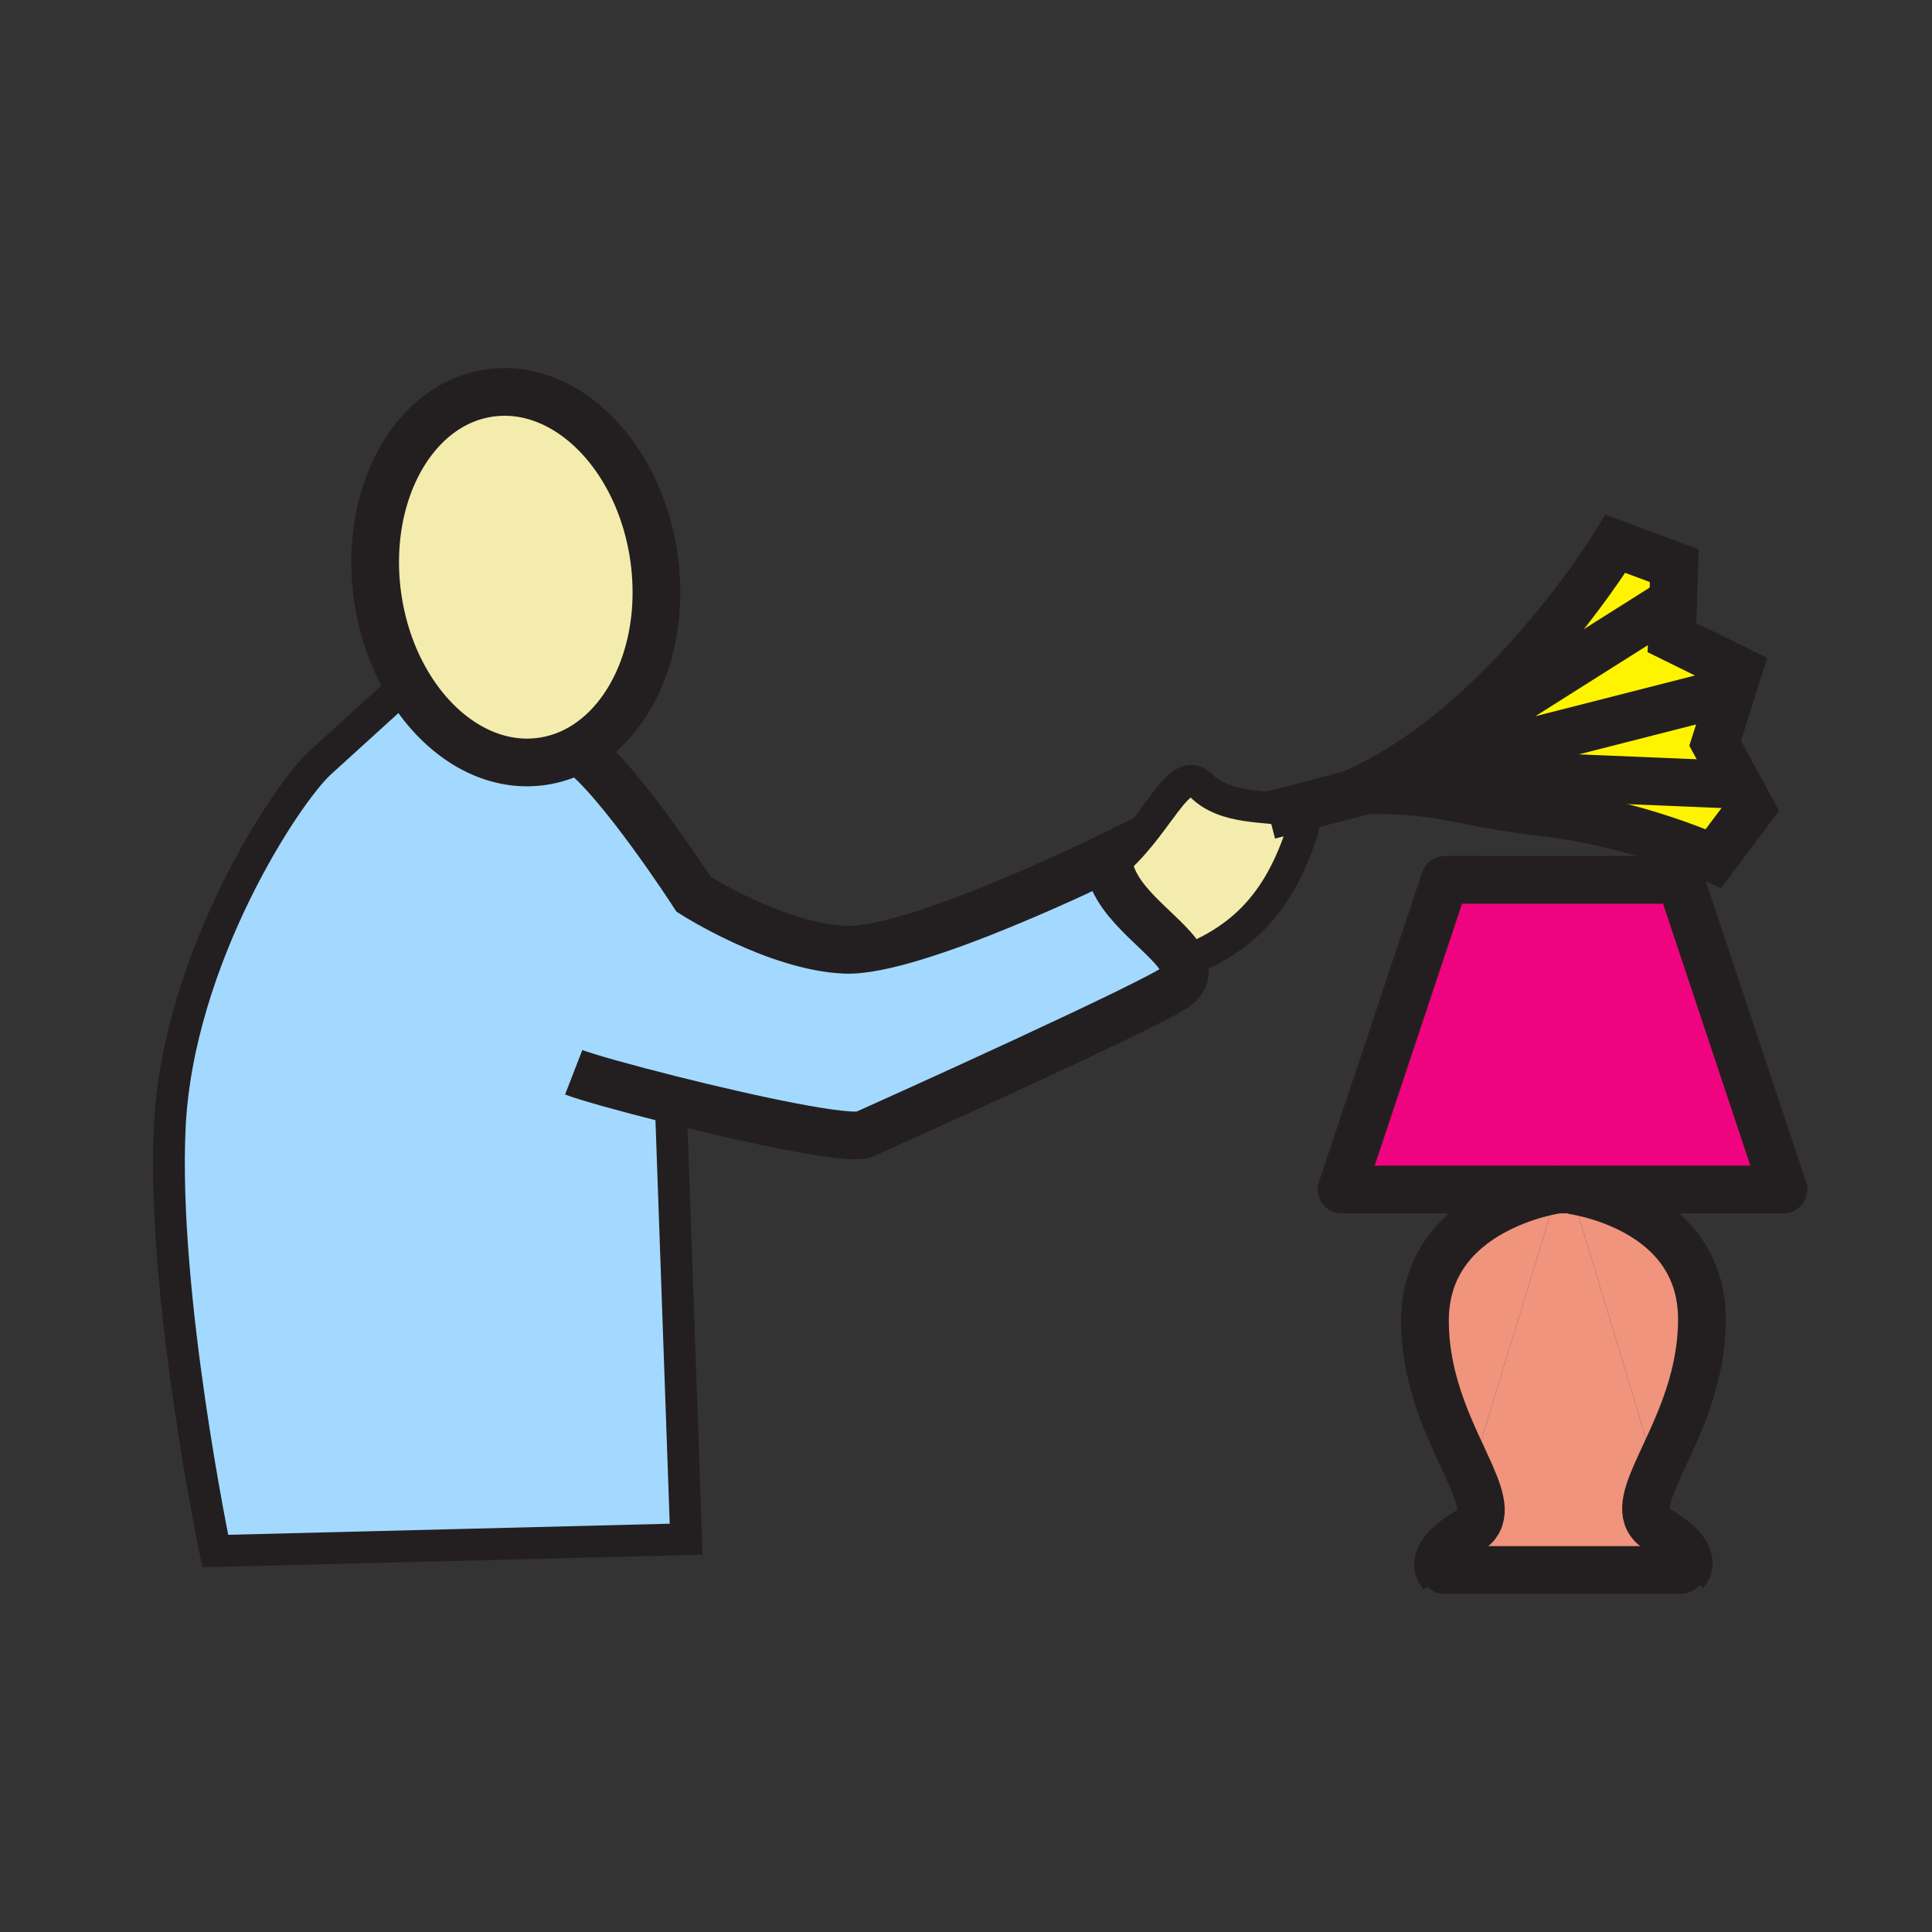 <?xml version="1.0"?><svg xmlns="http://www.w3.org/2000/svg" width="850.394" height="850.394" viewBox="0 0 850.394 850.394" overflow="visible"><rect x="0" y="0" width="850.394" height="850.394" fill="#333333" stroke="none"/><path fill="#f0037f" d="M739.58 387.27l45.43 136.3H590.52l45.44-136.3h51.54z"></path><path d="M691.45 523.86l37.63 124.569c-5.17 11.75-7.271 20.07.81 24.851 3.79 2.239 6.561 4.3 8.561 6.18l3.33 11.03-1.84.56H635.67l-1.01-.31 3.29-10.76c2-1.86 4.75-3.91 8.5-6.12 8.03-4.75 5.99-13 .899-24.63l38.41-125.66h5.69v.29z" fill="#f0947d"></path><path d="M623.02 339.57l141.891 5.89 5.729 10.52-16.43 21.89s-33.75-15.51-74.479-20.25c-40.73-4.73-41.12-9.86-78.061-9.86l-6.96 1.81v-.01c7.67-3.29 15.11-7.27 22.271-11.75l.979 1.55 5.06.21z" fill="#fff400"></path><path fill="#fff400" d="M754.94 327.15l9.97 18.31-141.89-5.89 133.15-33.99 5.08 1.61z"></path><path fill="#fff400" d="M765.1 295.02l-3.85 12.17-5.08-1.61-133.15 33.99-5.06-.21 115.34-72.84 3.08.1-.45 14.02z"></path><path d="M736.94 248.98l-.561 17.64-3.08-.1-115.34 72.84-.979-1.55c55.279-34.53 94.069-98.45 94.069-98.45l25.891 9.62z" fill="#fff400"></path><path d="M567.17 356.72c5.09 1.17 7.85 3.46 5.98 9.24-10.341 31.96-26.75 47.8-52.49 57.64-4.96-11.31-29.18-24.49-32.34-42.17h.02c21.62-17.22 30.08-45.94 40.5-35.52 10.45 10.45 28.62 8.58 38.33 10.81z" fill="#f4ecad" class="aac-skin-fill"></path><path d="M295.3 486.98l6.73 190.52-207.28 5.21S71.2 570.01 74.71 496.1c3.52-73.91 51.12-146.66 66.26-160.43C156.12 321.89 178 302 178 302l1.57-.82c13.93 23.28 36.16 37.19 58.96 33.96 5.6-.8 10.88-2.57 15.76-5.19 17.87 12.42 51.02 63.69 51.02 63.69s35.9 22.95 66.39 24.41c30.49 1.45 116.27-40.82 116.27-40.82-.029 1.43.09 2.83.351 4.2 3.16 17.68 27.38 30.86 32.34 42.17 1.59 3.61 1.21 7.02-2.44 10.34-7.14 6.5-127.29 60.68-137.69 65.29-6.58 2.92-50.2-6.471-85.09-15.23l-.141 2.98z" fill="#a3d9ff"></path><path d="M254.29 329.95a47.334 47.334 0 0 1-15.76 5.19c-22.8 3.23-45.03-10.68-58.96-33.96-6.59-11.01-11.31-24.12-13.35-38.51-6.34-44.78 15.74-84.94 49.32-89.69 33.6-4.77 65.96 27.68 72.31 72.45 5.28 37.34-9.16 71.43-33.56 84.52z" fill="#f4ecad" class="aac-skin-fill"></path><path d="M738.45 679.46c8.18 7.65 3.67 12.16 3.67 12.16l-.34-1.13-3.33-11.03zM729.08 648.43l9.37 31.03c-2-1.88-4.771-3.94-8.561-6.18-8.079-4.78-5.979-13.1-.809-24.85z" fill="#fff"></path><path d="M749.11 580.66c0 28.87-12.92 51.57-20.03 67.77l-37.63-124.57s57.66 7 57.66 56.8zM627.22 581.24c0-49.8 58.54-57.67 58.54-57.67l-38.41 125.66c-7.1-16.21-20.13-38.98-20.13-67.99z" fill="#f0947d"></path><path d="M647.35 649.23c5.091 11.63 7.131 19.88-.899 24.63-3.75 2.21-6.5 4.26-8.5 6.12l9.399-30.75zM634.66 690.74l-.45 1.47s-4.53-4.53 3.74-12.229l-3.29 10.759z" fill="#fff"></path><g fill="none" stroke="#231f20"><path d="M179.57 301.18c-6.59-11.01-11.31-24.12-13.35-38.51-6.34-44.78 15.74-84.94 49.32-89.69 33.6-4.77 65.96 27.68 72.31 72.45 5.28 37.34-9.16 71.43-33.56 84.52a47.334 47.334 0 0 1-15.76 5.19c-22.8 3.23-45.03-10.68-58.96-33.96z" stroke-width="21"></path><path d="M178 302s-21.88 19.89-37.03 33.67c-15.14 13.77-62.74 86.52-66.26 160.43-3.51 73.91 20.04 186.61 20.04 186.61l207.28-5.21-6.73-190.52" stroke-width="14"></path><path d="M252.52 471.97c5.5 2.13 22.75 6.971 42.92 12.03 34.89 8.76 78.51 18.15 85.09 15.23 10.4-4.61 130.55-58.79 137.69-65.29 3.65-3.32 4.03-6.73 2.44-10.34-4.96-11.31-29.18-24.49-32.34-42.17-.261-1.37-.38-2.77-.351-4.2 0 0-85.78 42.27-116.27 40.82-30.49-1.46-66.39-24.41-66.39-24.41s-33.15-51.27-51.02-63.69c-.03-.02-.05-.04-.08-.06" stroke-width="21"></path><path d="M518.96 424.24c.57-.21 1.14-.42 1.7-.64 25.74-9.84 42.149-25.68 52.49-57.64 1.869-5.78-.891-8.07-5.98-9.24-9.71-2.23-27.88-.36-38.33-10.81-10.42-10.42-18.88 18.3-40.5 35.52" stroke-width="14"></path><path stroke-width="21" d="M617.96 339.36l115.34-72.84M756.17 305.58l-133.15 33.99-2.63.67"></path><path stroke-width="21" d="M764.91 345.46l-141.89-5.89-5.06-.21"></path><path d="M594.71 349.56c7.67-3.29 15.11-7.27 22.271-11.75 55.279-34.53 94.069-98.45 94.069-98.45l25.891 9.62-.561 17.64-.45 14.02 29.17 14.38-3.85 12.17-6.31 19.96 9.97 18.31 5.729 10.52-16.43 21.89s-33.75-15.51-74.479-20.25c-40.73-4.73-41.12-9.86-78.061-9.86" stroke-width="21"></path><path stroke-width="21" d="M605.29 346.82l-3.62.94-6.96 1.81-27.54 7.15-8.58 2.23"></path><path stroke-width="21" stroke-linecap="round" stroke-linejoin="round" d="M635.67 691.05h104.27"></path><path d="M685.76 523.57s-58.54 7.87-58.54 57.67c0 29.01 13.03 51.779 20.13 67.99 5.091 11.63 7.131 19.88-.899 24.63-3.75 2.21-6.5 4.26-8.5 6.12-8.271 7.699-3.74 12.229-3.74 12.229M691.45 523.86s57.66 7 57.66 56.8c0 28.87-12.92 51.57-20.03 67.77-5.17 11.75-7.271 20.07.81 24.851 3.79 2.239 6.561 4.3 8.561 6.18 8.18 7.65 3.67 12.16 3.67 12.16" stroke-width="21"></path><path stroke-width="21" stroke-linecap="round" stroke-linejoin="round" d="M605.88 523.57h179.13l-45.43-136.3H635.96l-45.44 136.3h15.36"></path></g><path fill="none" d="M0 0h850.394v850.394H0z"></path></svg>